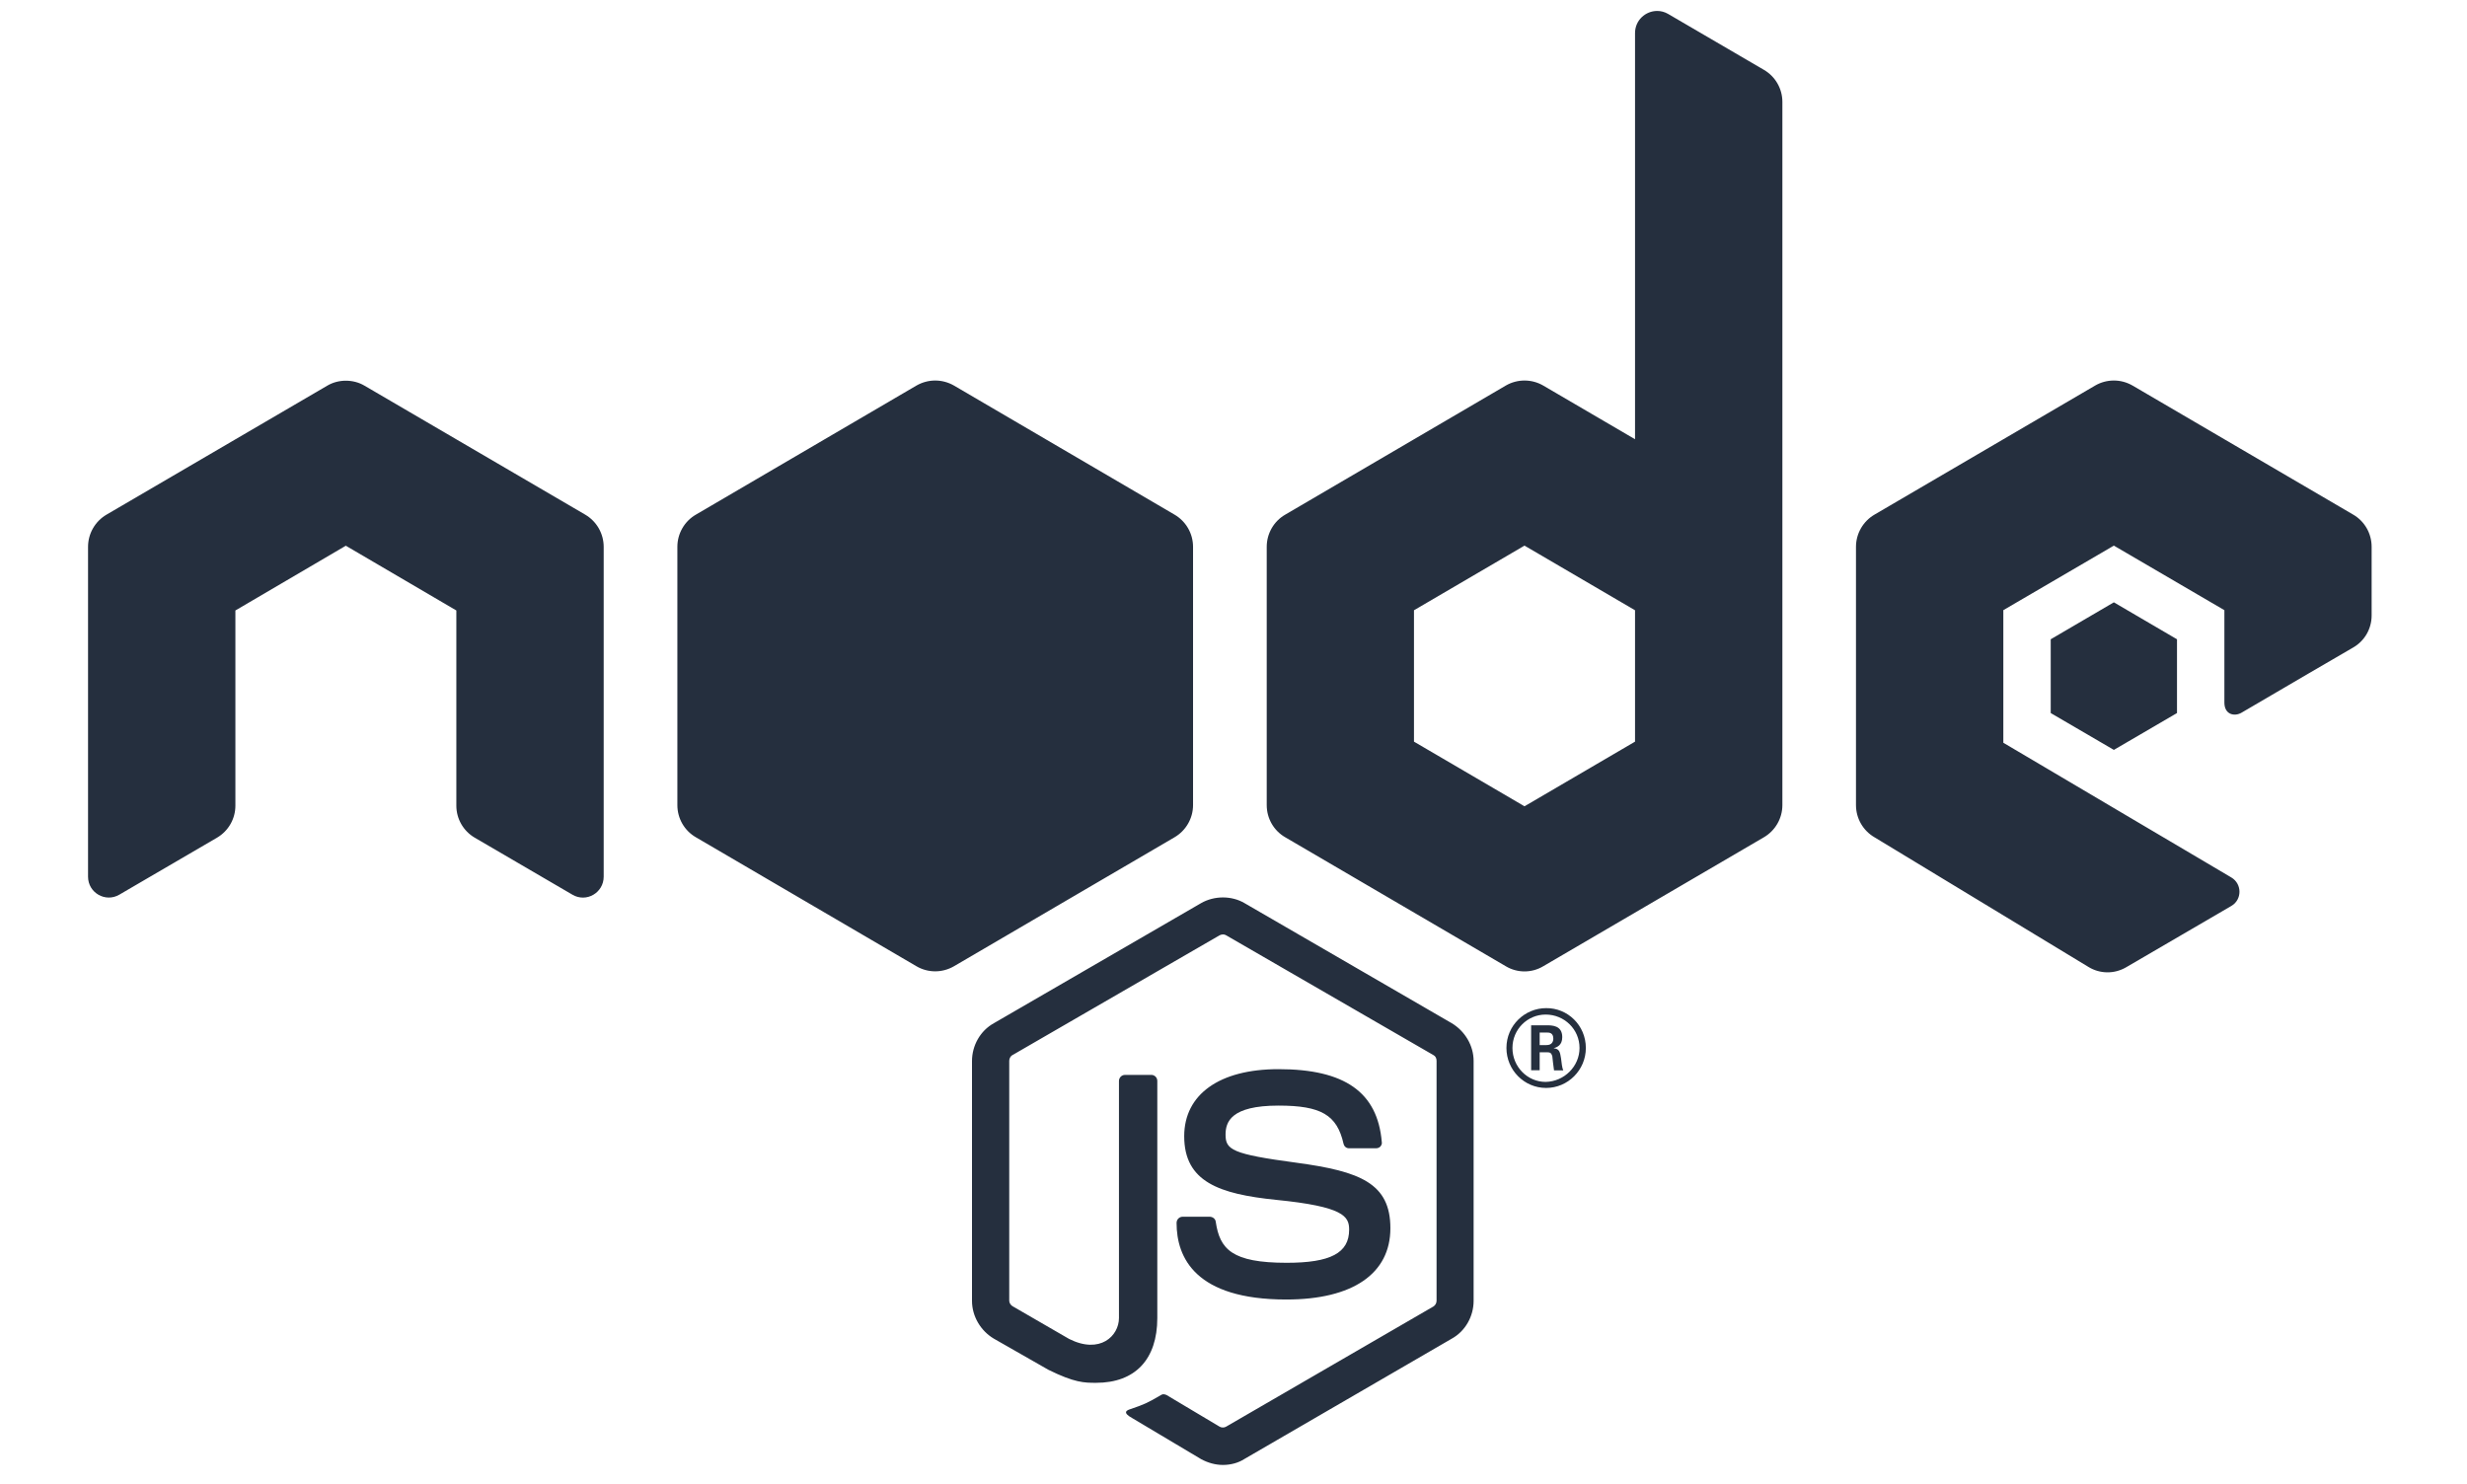 <svg xmlns="http://www.w3.org/2000/svg" xmlns:xlink="http://www.w3.org/1999/xlink" width="128" zoomAndPan="magnify" viewBox="0 0 96 57.75" height="77" preserveAspectRatio="xMidYMid meet" version="1.0"><defs><clipPath id="606cbff9c2"><path d="M 3.426 0 L 92.289 0 L 92.289 57.5 L 3.426 57.5 Z M 3.426 0 " clip-rule="nonzero"/></clipPath></defs><g clip-path="url(#606cbff9c2)"><path fill="#252f3e" d="M 64.488 0.426 C 64.035 0.426 63.625 0.785 63.625 1.289 L 63.625 17.094 L 60.051 15.004 C 59.828 14.875 59.578 14.809 59.324 14.809 C 59.074 14.809 58.82 14.875 58.598 15.004 L 50.016 20.027 C 49.566 20.285 49.293 20.766 49.293 21.281 L 49.293 31.332 C 49.293 31.852 49.566 32.328 50.016 32.586 L 58.598 37.605 C 58.82 37.738 59.074 37.805 59.324 37.805 C 59.578 37.805 59.828 37.738 60.051 37.605 L 68.637 32.586 C 69.082 32.328 69.359 31.848 69.359 31.332 L 69.359 3.965 C 69.359 3.453 69.086 2.98 68.648 2.723 L 64.914 0.543 C 64.773 0.461 64.629 0.426 64.488 0.426 Z M 36.391 14.809 C 36.141 14.809 35.891 14.875 35.664 15.004 L 27.082 20.027 C 26.633 20.285 26.359 20.766 26.359 21.281 L 26.359 31.332 C 26.359 31.852 26.633 32.328 27.082 32.586 L 35.664 37.605 C 36.113 37.867 36.668 37.867 37.121 37.605 L 45.703 32.586 C 46.148 32.328 46.426 31.848 46.426 31.332 L 46.426 21.281 C 46.426 20.762 46.148 20.285 45.703 20.027 L 37.121 15.004 C 36.895 14.875 36.645 14.809 36.391 14.809 Z M 82.258 14.809 C 82.004 14.809 81.754 14.875 81.531 15.004 L 72.945 20.027 C 72.5 20.285 72.223 20.766 72.223 21.281 L 72.223 31.332 C 72.223 31.852 72.5 32.328 72.945 32.586 L 81.273 37.633 C 81.719 37.906 82.281 37.91 82.734 37.645 L 86.828 35.258 C 87.25 35.016 87.254 34.398 86.828 34.148 L 77.957 28.906 L 77.957 23.746 L 82.258 21.234 L 86.559 23.746 L 86.559 27.34 C 86.559 27.82 86.961 27.895 87.23 27.734 C 88.312 27.094 91.578 25.195 91.578 25.195 C 92.02 24.938 92.289 24.465 92.289 23.953 L 92.289 21.281 C 92.289 20.762 92.016 20.285 91.57 20.027 L 82.984 15.004 C 82.758 14.875 82.512 14.809 82.258 14.809 Z M 13.457 14.816 C 13.207 14.816 12.953 14.879 12.73 15.012 L 4.148 20.027 C 3.699 20.289 3.426 20.766 3.426 21.285 L 3.426 34.117 C 3.426 34.746 4.102 35.133 4.641 34.82 L 8.449 32.598 C 8.887 32.34 9.16 31.867 9.16 31.355 L 9.16 23.758 L 13.457 21.238 L 17.758 23.758 L 17.758 31.355 C 17.758 31.867 18.031 32.34 18.469 32.598 L 22.277 34.82 C 22.816 35.137 23.492 34.746 23.492 34.117 L 23.492 21.285 C 23.492 20.766 23.219 20.289 22.77 20.027 L 14.188 15.012 C 13.965 14.879 13.711 14.816 13.457 14.816 Z M 59.324 21.234 L 63.625 23.75 L 63.625 28.863 L 59.324 31.379 L 55.023 28.863 L 55.023 23.75 Z M 82.258 23.441 L 79.801 24.879 L 79.801 27.75 L 82.258 29.184 L 84.715 27.75 L 84.715 24.879 Z M 47.59 34.926 C 47.293 34.926 46.996 35 46.738 35.148 L 38.676 39.82 C 38.145 40.113 37.824 40.691 37.824 41.293 L 37.824 50.625 C 37.824 51.227 38.16 51.793 38.676 52.098 L 40.797 53.309 C 41.816 53.812 42.191 53.816 42.652 53.816 C 44.172 53.816 45.035 52.906 45.035 51.293 L 45.035 42.07 C 45.035 41.93 44.926 41.832 44.801 41.832 L 43.781 41.832 C 43.641 41.832 43.543 41.945 43.543 42.07 L 43.543 51.293 C 43.543 51.992 42.805 52.711 41.605 52.109 L 39.398 50.832 C 39.328 50.789 39.273 50.703 39.273 50.621 L 39.273 41.285 C 39.273 41.203 39.316 41.105 39.398 41.062 L 47.461 36.398 C 47.547 36.355 47.645 36.355 47.711 36.398 L 55.781 41.062 C 55.863 41.105 55.902 41.188 55.902 41.285 L 55.902 50.621 C 55.902 50.719 55.848 50.801 55.781 50.844 L 47.711 55.523 C 47.641 55.566 47.531 55.566 47.461 55.523 L 45.398 54.293 C 45.348 54.266 45.258 54.246 45.203 54.277 C 44.633 54.613 44.52 54.656 43.988 54.84 C 43.848 54.883 43.656 54.969 44.062 55.191 L 46.738 56.785 C 47.004 56.93 47.297 57.012 47.59 57.012 C 47.895 57.012 48.195 56.93 48.43 56.777 L 56.492 52.098 C 57.023 51.805 57.344 51.227 57.344 50.625 L 57.344 41.293 C 57.344 40.691 57.008 40.129 56.492 39.82 L 48.43 35.148 C 48.18 35 47.883 34.926 47.59 34.926 Z M 60.164 39.234 C 59.34 39.234 58.621 39.902 58.621 40.785 C 58.621 41.641 59.312 42.34 60.164 42.34 C 61.016 42.34 61.711 41.641 61.711 40.785 C 61.711 39.902 61 39.223 60.164 39.234 Z M 60.148 39.484 C 60.875 39.484 61.465 40.059 61.465 40.785 C 61.465 41.5 60.871 42.09 60.148 42.105 C 59.434 42.105 58.855 41.512 58.855 40.785 C 58.855 40.059 59.438 39.484 60.148 39.484 Z M 59.582 39.902 L 59.582 41.652 L 59.914 41.652 L 59.914 40.953 L 60.219 40.953 C 60.348 40.953 60.375 41.008 60.406 41.105 C 60.406 41.121 60.457 41.574 60.473 41.656 L 60.832 41.656 C 60.789 41.574 60.762 41.332 60.746 41.191 C 60.707 40.965 60.695 40.812 60.457 40.797 C 60.582 40.754 60.793 40.688 60.793 40.363 C 60.793 39.902 60.391 39.902 60.18 39.902 Z M 59.914 40.184 L 60.191 40.184 C 60.277 40.184 60.445 40.184 60.445 40.422 C 60.445 40.52 60.402 40.676 60.176 40.672 L 59.914 40.672 Z M 49.75 41.609 C 47.449 41.609 46.082 42.594 46.082 44.219 C 46.082 45.996 47.449 46.469 49.656 46.695 C 52.293 46.957 52.5 47.34 52.5 47.855 C 52.5 48.766 51.773 49.145 50.07 49.145 C 47.934 49.145 47.465 48.613 47.309 47.547 C 47.297 47.438 47.195 47.352 47.07 47.352 L 46.023 47.352 C 45.895 47.352 45.785 47.453 45.785 47.594 C 45.785 48.949 46.523 50.574 50.055 50.574 C 52.641 50.574 54.105 49.566 54.105 47.801 C 54.105 46.051 52.934 45.586 50.449 45.25 C 47.938 44.914 47.691 44.746 47.691 44.156 C 47.691 43.668 47.895 43.027 49.75 43.027 C 51.41 43.027 52.027 43.391 52.281 44.508 C 52.309 44.621 52.387 44.688 52.5 44.688 L 53.547 44.688 C 53.617 44.688 53.676 44.66 53.715 44.621 C 53.758 44.566 53.785 44.512 53.77 44.441 C 53.605 42.508 52.332 41.609 49.75 41.609 Z M 49.75 41.609 " fill-opacity="1" fill-rule="nonzero"/></g></svg>